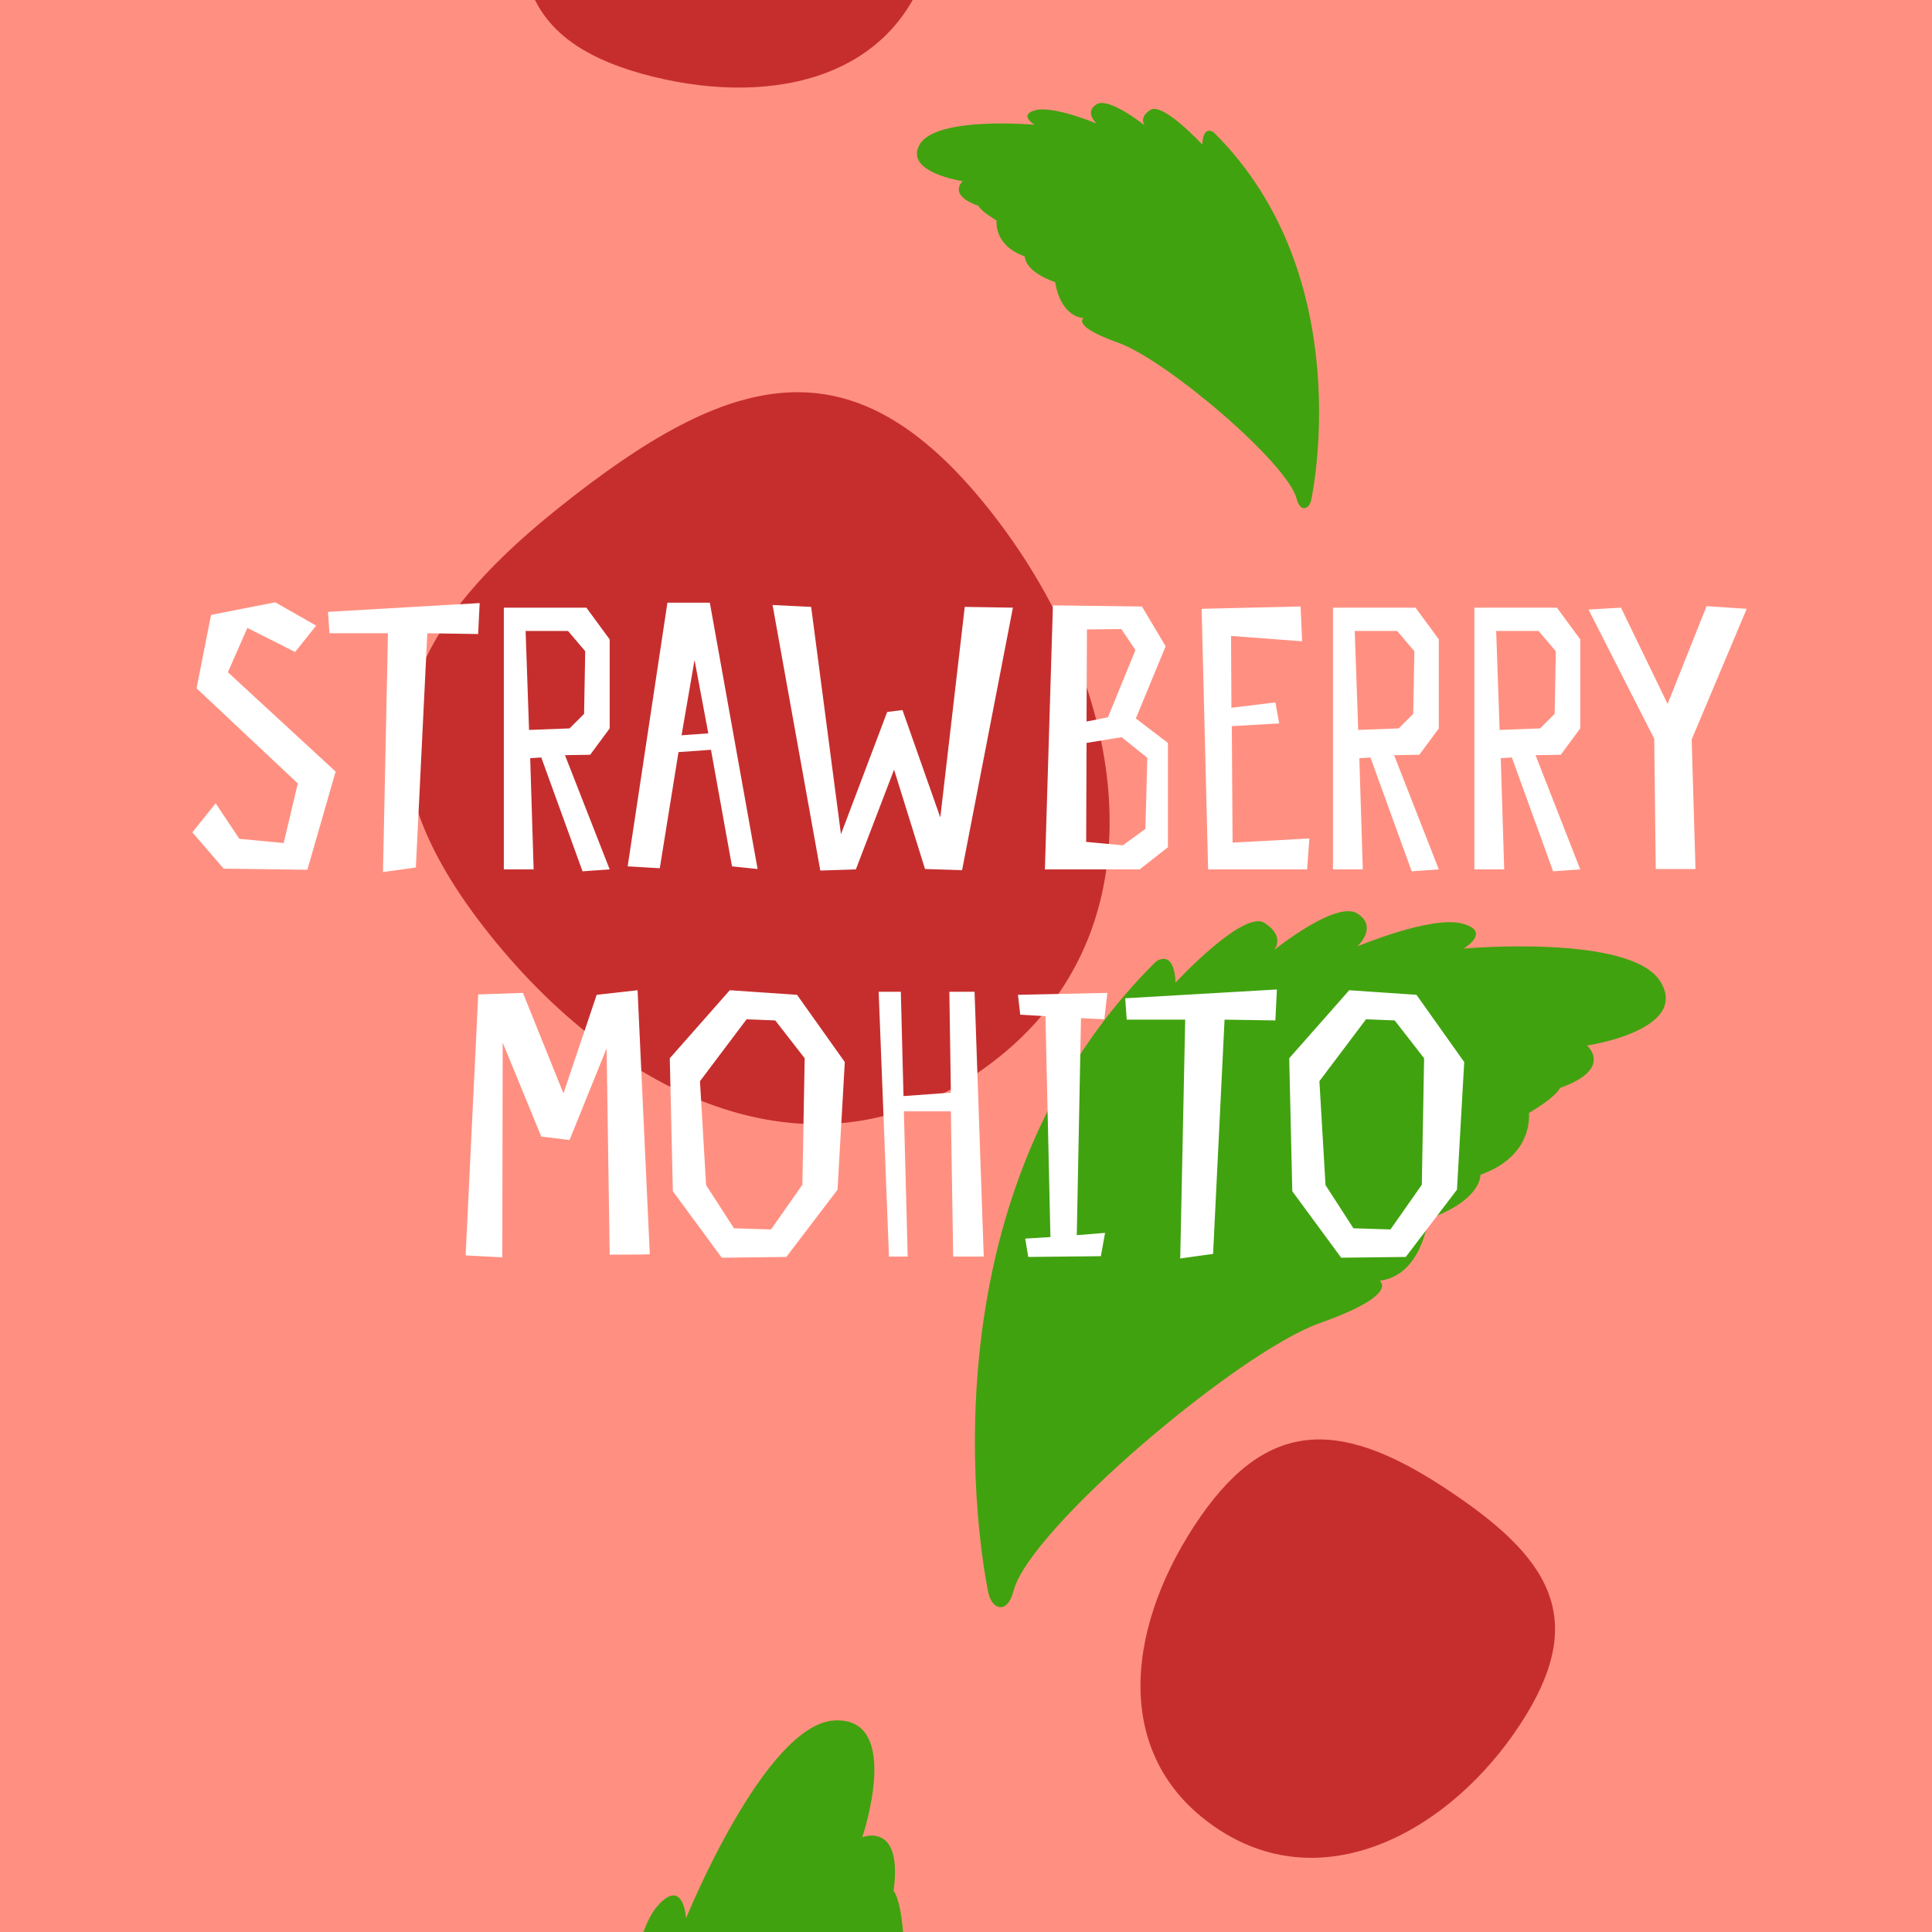 <svg width="180" height="180" viewBox="0 0 180 180" fill="none" xmlns="http://www.w3.org/2000/svg">
<rect x="0" y="0" width="180" height="180" fill="#333333" stroke="none"/>
<g clip-path="url(#clip0_874_2829)">
<rect width="180" height="180" fill="#FF9081"/>
<path d="M92.077 47.364C104.787 63.289 108.966 85.806 93.041 98.516C77.115 111.225 58.326 102.989 45.617 87.064C32.907 71.138 36.204 59.961 52.13 47.252C68.055 34.542 79.368 31.438 92.077 47.364Z" fill="#C62E2E"/>
<path d="M141.665 160.607C135.186 170.535 123.508 176.953 113.58 170.473C103.652 163.994 104.774 152.11 111.253 142.182C117.733 132.255 124.51 132.037 134.437 138.516C144.365 144.996 148.145 150.679 141.665 160.607Z" fill="#C62E2E"/>
<path d="M68.196 -27.647C79.701 -24.788 89.599 -15.866 86.739 -4.361C83.88 7.145 72.287 9.988 60.782 7.129C49.277 4.27 46.845 -2.059 49.705 -13.565C52.564 -25.07 56.691 -30.506 68.196 -27.647Z" fill="#C62E2E"/>
<path d="M92.084 148.408C92.084 148.408 84.253 112.732 107.724 89.563C109.527 88.487 109.519 91.548 109.519 91.548C109.519 91.548 115.84 84.722 117.817 85.987C119.795 87.253 118.711 88.511 118.711 88.511C118.711 88.511 124.486 83.844 126.464 85.109C128.441 86.375 126.456 88.171 126.456 88.171C126.456 88.171 133.306 85.307 136.185 86.035C139.065 86.763 136.359 88.377 136.359 88.377C136.359 88.377 152.03 86.977 154.719 91.486C157.409 95.995 147.861 97.41 147.861 97.41C147.861 97.41 150.377 99.578 145.33 101.366C145.33 101.366 145.148 102.086 142.442 103.699C142.442 103.699 142.972 107.662 137.925 109.45C137.925 109.45 138.099 111.792 133.052 113.579C133.052 113.579 132.499 118.8 128.535 119.33C128.535 119.33 130.513 120.596 122.943 123.277C115.372 125.959 95.881 142.475 94.425 148.234C93.879 150.394 92.439 150.03 92.084 148.408Z" fill="#41A20F"/>
<path d="M122.167 46.572C122.167 46.572 126.725 25.802 113.061 12.313C112.011 11.687 112.016 13.469 112.016 13.469C112.016 13.469 108.336 9.495 107.185 10.232C106.034 10.969 106.665 11.701 106.665 11.701C106.665 11.701 103.303 8.984 102.151 9.721C101 10.458 102.156 11.503 102.156 11.503C102.156 11.503 98.168 9.836 96.492 10.26C94.815 10.684 96.39 11.623 96.39 11.623C96.39 11.623 87.267 10.808 85.701 13.433C84.136 16.058 89.694 16.882 89.694 16.882C89.694 16.882 88.23 18.144 91.168 19.185C91.168 19.185 91.274 19.604 92.849 20.543C92.849 20.543 92.54 22.851 95.479 23.891C95.479 23.891 95.377 25.255 98.316 26.295C98.316 26.295 98.638 29.335 100.945 29.643C100.945 29.643 99.794 30.38 104.201 31.941C108.609 33.502 119.956 43.118 120.803 46.471C121.121 47.728 121.959 47.516 122.167 46.572Z" fill="#41A20F"/>
<path d="M104.883 261.219C104.883 261.219 61.275 249.69 49.068 210.835C48.904 208.246 52.262 209.982 52.262 209.982C52.262 209.982 48.33 199.188 50.836 197.729C53.342 196.271 54.112 198.171 54.112 198.171C54.112 198.171 52.244 189.195 54.75 187.737C57.257 186.278 58.109 189.473 58.109 189.473C58.109 189.473 58.829 180.332 61.253 177.58C63.677 174.827 63.923 178.71 63.923 178.71C63.923 178.71 71.228 160.706 77.698 160.296C84.169 159.886 80.336 171.173 80.336 171.173C80.336 171.173 84.137 169.633 83.253 176.185C83.253 176.185 83.941 176.791 84.187 180.674C84.187 180.674 88.839 182.328 87.955 188.881C87.955 188.881 90.625 190.011 89.741 196.563C89.741 196.563 95.164 200.117 93.51 204.77C93.51 204.77 96.016 203.312 94.69 213.141C93.364 222.969 100.509 253.7 106.013 258.548C108.077 260.367 106.865 261.743 104.883 261.219Z" fill="#41A20F"/>
<path d="M23.047 58.501L27.497 60.744L29.455 58.287L25.645 56.116L19.665 57.29L18.312 64.126L27.746 72.99L26.429 78.544L22.299 78.152L20.092 74.841L17.92 77.547L20.84 80.929L28.636 81.036L31.27 71.886L21.231 62.63L23.047 58.501ZM44.689 56.187L30.556 57.006L30.698 58.999H36.145L35.682 81.249L38.744 80.822L39.812 58.999L44.547 59.07L44.689 56.187ZM50.429 70.569L54.274 81.178L56.802 81L52.637 70.356L54.986 70.32L56.802 67.864V59.569L54.63 56.614H46.941V81H49.718L49.397 70.64L50.429 70.569ZM48.97 58.786H52.922L54.523 60.672L54.417 66.511L53.064 67.864L49.29 68.006L48.97 58.786ZM62.182 56.151L58.479 80.715L61.47 80.893L63.214 70.071L66.24 69.857L68.198 80.715L70.583 80.964L66.133 56.151H62.182ZM63.499 68.504L64.709 61.491L65.991 68.326L63.499 68.504ZM83.298 71.708L86.182 80.964L89.635 81.071L94.37 56.614L89.884 56.543L87.606 76.158L84.082 66.155L82.657 66.333L78.35 77.725L75.573 56.543L71.978 56.365L76.427 81.107L79.738 81L83.298 71.708ZM98.098 56.4L97.351 81H106.18L108.814 78.935V69.216L105.824 66.938L108.6 60.21L106.393 56.507L98.098 56.4ZM106.892 70.605L106.714 77.226L104.613 78.757L101.196 78.437L101.231 69.216L104.506 68.682L106.892 70.605ZM103.225 66.831L101.231 67.223L101.267 58.643L104.471 58.608L105.788 60.566L103.225 66.831ZM121.173 56.507L111.952 56.721L112.558 81H121.778L121.992 78.116L114.836 78.508L114.765 67.65L119.179 67.401L118.823 65.443L114.729 65.941L114.694 59.248L121.315 59.747L121.173 56.507ZM127.679 70.569L131.524 81.178L134.051 81L129.886 70.356L132.236 70.32L134.051 67.864V59.569L131.88 56.614H124.19V81H126.967L126.646 70.64L127.679 70.569ZM126.219 58.786H130.171L131.773 60.672L131.666 66.511L130.313 67.864L126.54 68.006L126.219 58.786ZM140.855 70.569L144.7 81.178L147.227 81L143.062 70.356L145.412 70.32L147.227 67.864V59.569L145.056 56.614H137.366V81H140.143L139.822 70.64L140.855 70.569ZM139.395 58.786H143.347L144.949 60.672L144.842 66.511L143.489 67.864L139.716 68.006L139.395 58.786ZM158.998 56.472L155.367 65.585L151.023 56.614L147.997 56.792L154.121 68.825L154.263 80.964H157.965L157.609 68.896L162.736 56.721L158.998 56.472ZM59.401 92.258L55.592 92.685L52.495 101.87L48.721 92.507L44.556 92.65L43.381 116.964L46.799 117.142L46.834 97.135L50.43 105.893L53.064 106.213L56.517 97.669L56.802 116.893C56.802 116.893 59.971 116.893 60.54 116.858L59.401 92.258ZM78.708 98.951L74.258 92.685L67.992 92.258L62.403 98.595L62.688 110.984L67.245 117.178L73.261 117.107L78.031 110.841L78.708 98.951ZM74.756 110.378L71.837 114.544L68.384 114.437L65.785 110.414L65.215 100.731L69.558 94.964L72.228 95.07L74.97 98.595L74.756 110.378ZM82.824 117.071H84.568L84.212 103.543H88.591L88.805 117.071H91.653L90.798 92.4H88.449L88.591 101.799L84.177 102.119L83.928 92.4H81.863L82.824 117.071ZM102.886 94.964L103.17 92.507L94.84 92.685L95.054 94.536L97.403 94.679L97.866 115.256L95.516 115.398L95.801 117.107L102.565 117.036L102.957 114.864L100.322 115.078L100.714 94.857L102.886 94.964ZM118.966 92.187L104.833 93.006L104.975 94.999H110.422L109.959 117.249L113.021 116.822L114.089 94.999L118.823 95.07L118.966 92.187ZM136.419 98.951L131.969 92.685L125.703 92.258L120.114 98.595L120.399 110.984L124.955 117.178L130.972 117.107L135.742 110.841L136.419 98.951ZM132.467 110.378L129.548 114.544L126.095 114.437L123.496 110.414L122.926 100.731L127.269 94.964L129.939 95.07L132.681 98.595L132.467 110.378Z" fill="white"/>
</g>
<defs>
<clipPath id="clip0_874_2829">
<rect width="180" height="180" fill="white"/>
</clipPath>
</defs>
</svg>
